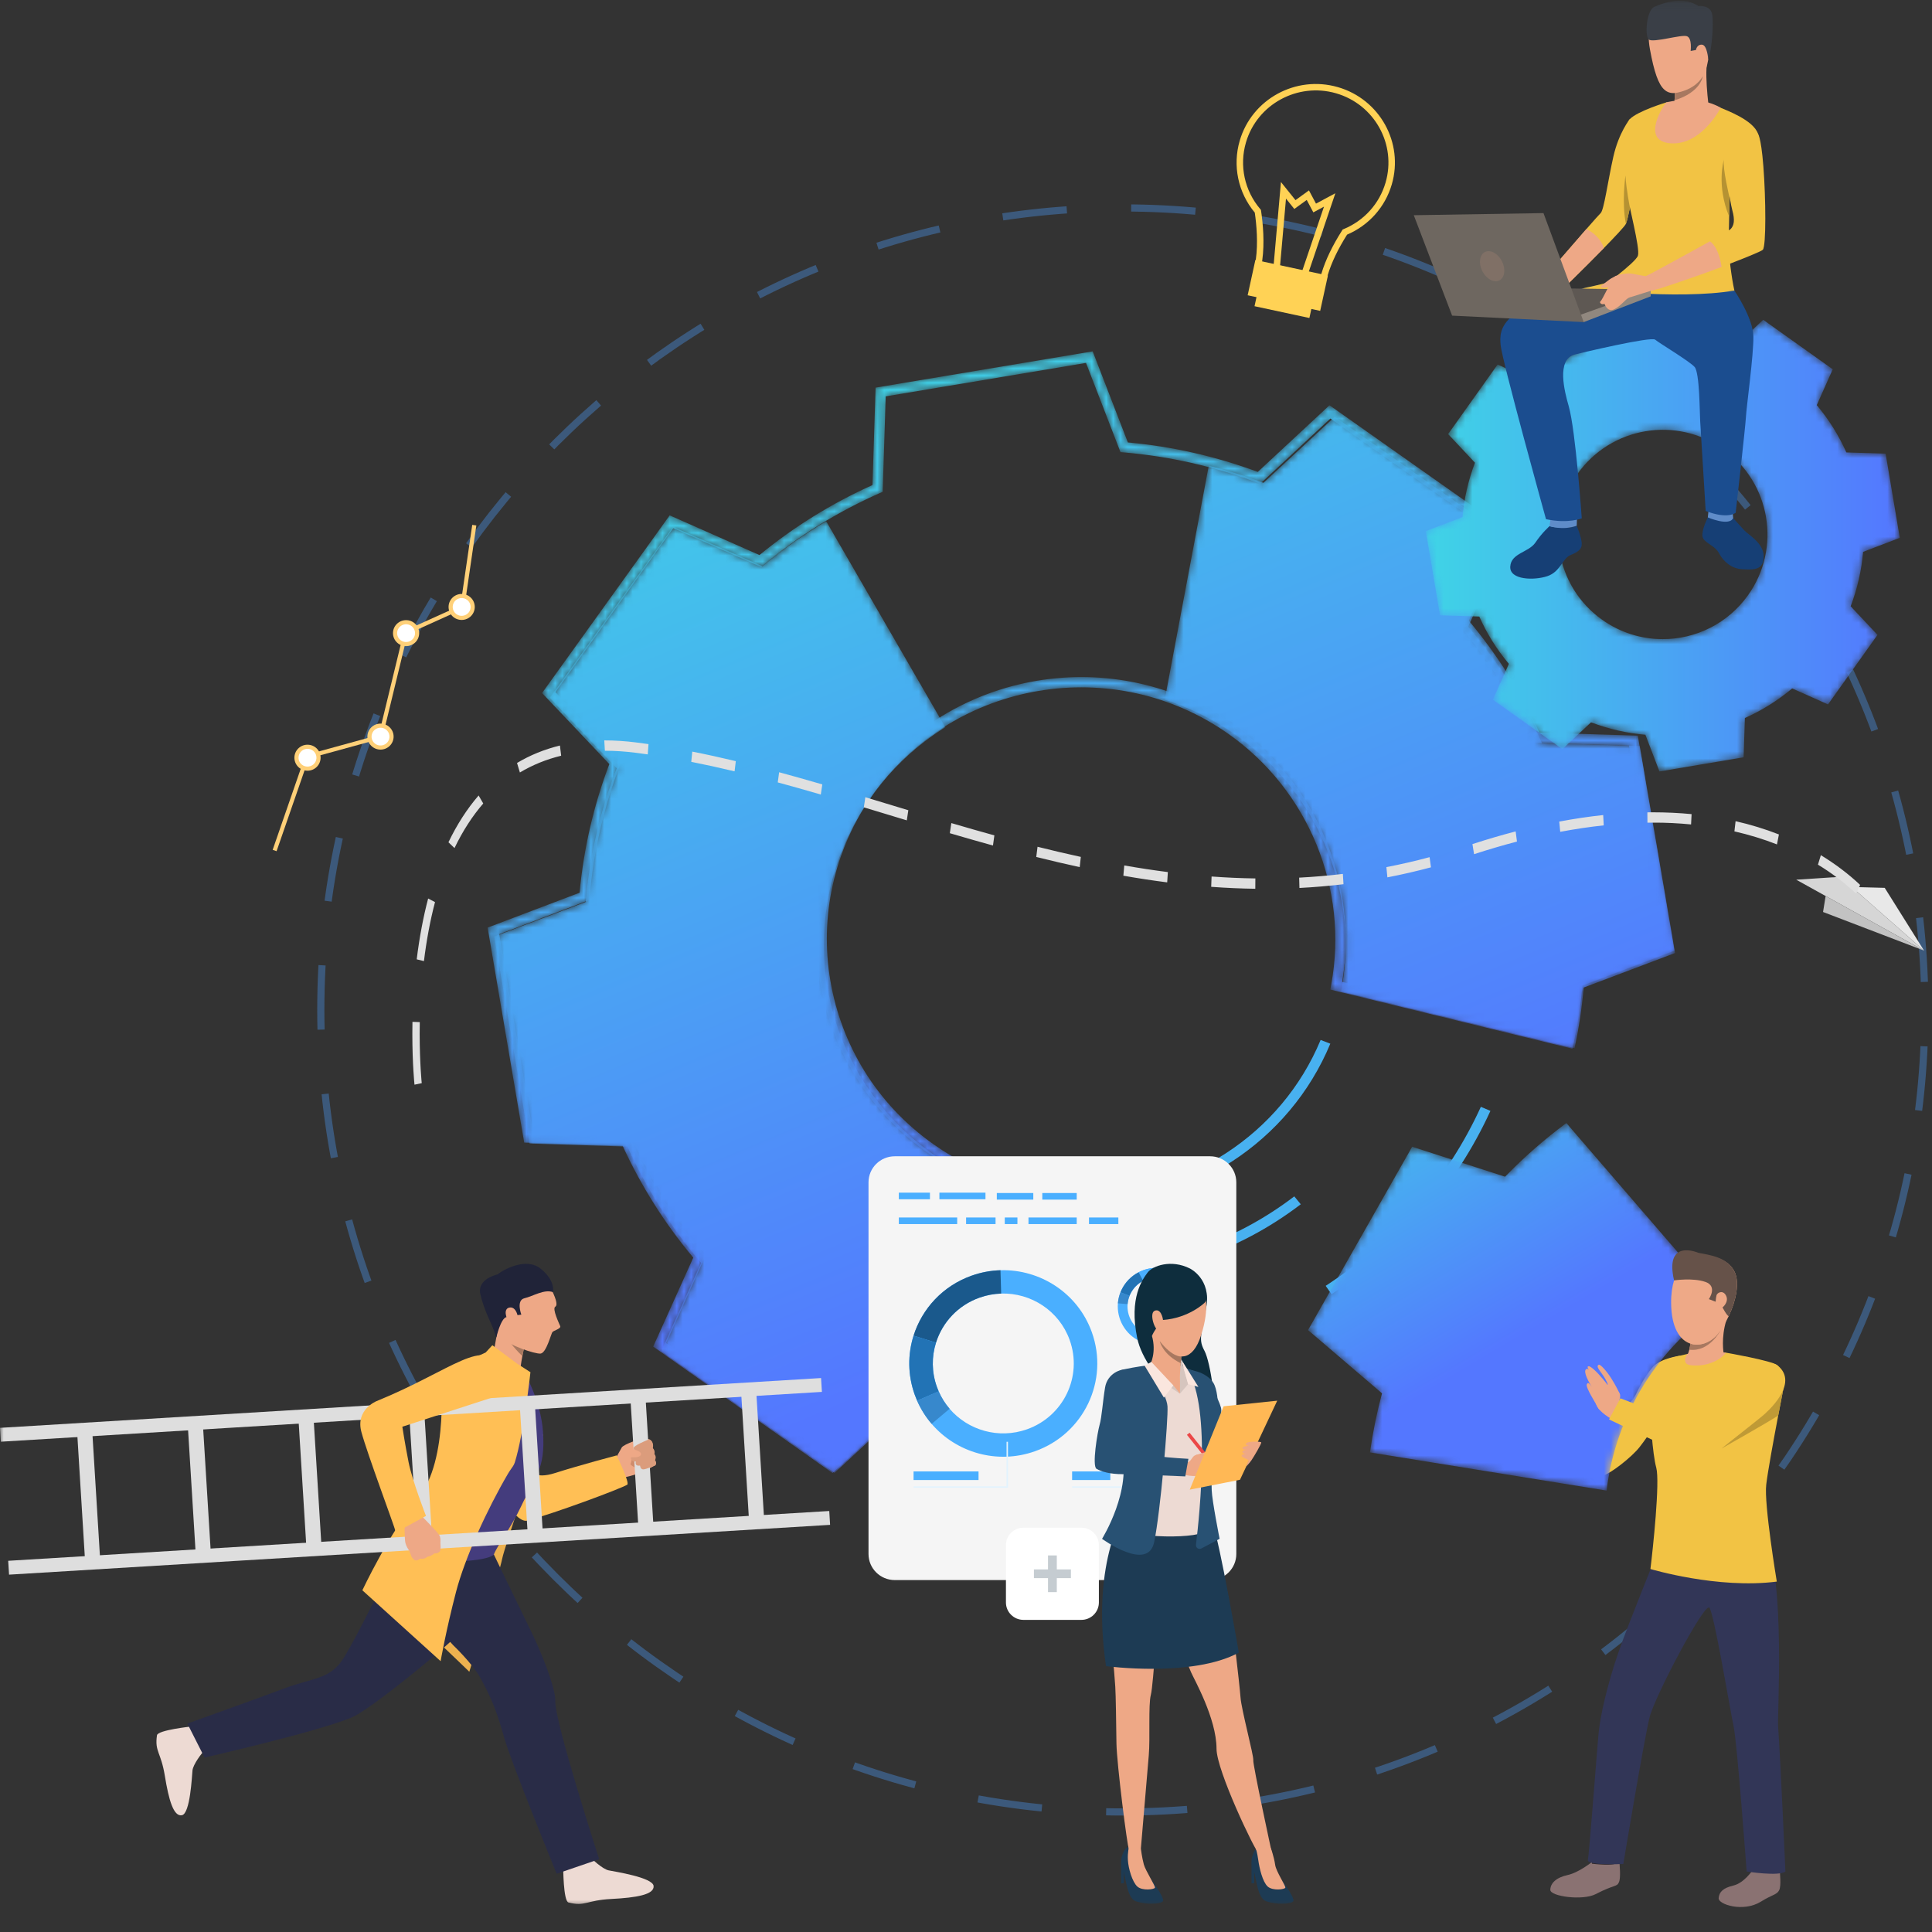 <?xml version="1.0" encoding="UTF-8"?>
<svg width="270px" height="270px" viewBox="0 0 270 270" version="1.1" xmlns="http://www.w3.org/2000/svg" xmlns:xlink="http://www.w3.org/1999/xlink">
    <rect x="0" y="0" width="270" height="270" fill="#333333" stroke="none"/>
    <!-- Generator: Sketch 52.6 (67491) - http://www.bohemiancoding.com/sketch -->
    <title>Artboard</title>
    <desc>Created with Sketch.</desc>
    <defs>
        <path d="M54.286,5.185 L53.85,18.801 C48.148,21.364 42.839,24.653 38.058,28.586 L25.508,23.037 L7.672,47.869 L17.075,57.794 C14.888,63.563 13.49,69.609 12.916,75.776 L0.066,80.649 L5.178,110.699 L18.928,111.131 C21.513,116.774 24.834,122.031 28.807,126.769 L23.205,139.2 L48.275,156.872 L58.295,147.558 C61.036,148.575 63.858,149.425 66.69,150.088 L67.429,150.261 L73.919,116.308 L73.279,116.129 C69.392,115.038 65.729,113.292 62.393,110.94 C46.43,99.685 42.684,77.665 54.043,61.853 C65.403,46.04 87.634,42.329 103.6,53.583 C114.802,61.478 120.436,75.239 117.954,88.642 L117.83,89.308 L151.678,97.568 L151.834,96.841 C152.407,94.175 152.824,91.453 153.077,88.743 L165.922,83.874 L160.811,53.823 L147.064,53.392 C144.481,47.753 141.16,42.495 137.185,37.75 L142.788,25.319 L117.718,7.651 L107.698,16.965 C101.873,14.799 95.769,13.414 89.54,12.845 L84.625,0.118 L54.286,5.185 Z M38.644,29.977 C43.527,25.907 48.982,22.526 54.858,19.93 L55.274,19.747 L55.701,6.408 L83.692,1.733 L88.508,14.201 L88.962,14.24 C95.365,14.783 101.637,16.206 107.604,18.469 L108.029,18.631 L117.845,9.507 L140.976,25.808 L135.488,37.985 L135.781,38.33 C139.895,43.176 143.308,48.58 145.924,54.39 L146.11,54.802 L159.575,55.225 L164.292,82.951 L151.708,87.72 L151.669,88.17 C151.449,90.723 151.078,93.291 150.564,95.814 L119.501,88.233 C121.779,74.495 115.916,60.496 104.443,52.409 C87.824,40.697 64.684,44.558 52.859,61.019 C41.035,77.477 44.934,100.398 61.55,112.113 C64.84,114.432 68.434,116.184 72.245,117.328 L66.285,148.509 C63.617,147.853 60.964,147.028 58.388,146.053 L57.963,145.893 L48.148,155.016 L25.017,138.711 L30.505,126.534 L30.212,126.189 C26.099,121.349 22.686,115.948 20.068,110.133 L19.883,109.721 L6.413,109.298 L1.697,81.572 L14.285,76.798 L14.323,76.349 C14.871,70.008 16.308,63.797 18.593,57.887 L18.756,57.466 L9.545,47.744 L26.003,24.832 L38.296,30.268 L38.644,29.977 Z" id="path-1"></path>
        <linearGradient x1="30.346%" y1="1.793%" x2="57.511%" y2="71.743%" id="linearGradient-3">
            <stop stop-color="#3FD4E6" offset="0%"></stop>
            <stop stop-color="#5477FF" offset="100%"></stop>
        </linearGradient>
        <path d="M107.664,9.353 C105.149,8.401 102.596,7.603 100.019,6.956 L93.862,39.674 C97.324,40.775 100.679,42.414 103.799,44.607 C115.715,52.975 120.996,67.118 118.521,80.436 L151.133,88.367 C151.738,85.56 152.164,82.729 152.411,79.896 L165.185,75.069 L162.72,60.603 L160.249,46.136 L146.575,45.709 C143.958,39.914 140.512,34.43 136.276,29.453 L141.848,17.133 L117.628,0.12 L107.664,9.353 Z M37.633,21.002 L25.153,15.501 L16.537,27.454 L7.922,39.407 L17.274,49.247 C14.918,55.322 13.484,61.614 12.937,67.933 L0.156,72.762 L2.627,87.229 L5.095,101.696 L18.769,102.122 C21.389,107.917 24.828,113.398 29.072,118.375 L23.499,130.695 L35.607,139.207 L47.719,147.712 L57.683,138.479 C60.564,139.564 63.492,140.455 66.454,141.143 L72.709,108.528 C68.811,107.44 65.034,105.677 61.544,103.227 C45.149,91.705 41.315,69.244 52.983,53.059 C55.813,49.13 59.299,45.933 63.188,43.509 L46.546,14.717 C43.435,16.562 40.453,18.659 37.633,21.002 Z" id="path-4"></path>
        <linearGradient x1="21.424%" y1="-10.77%" x2="63.218%" y2="78.105%" id="linearGradient-6">
            <stop stop-color="#3FD4E6" offset="0%"></stop>
            <stop stop-color="#5477FF" offset="100%"></stop>
        </linearGradient>
        <path d="M27.708,1.053 L21.826,2.044 L21.652,7.533 C19.296,8.584 17.067,9.965 15.044,11.668 L10.034,9.431 L6.575,14.291 L3.117,19.151 L6.871,23.152 C5.926,25.621 5.351,28.179 5.13,30.75 L0.002,32.713 L0.993,38.595 L1.984,44.477 L7.472,44.651 C8.523,47.008 9.904,49.236 11.607,51.259 L9.37,56.269 L14.23,59.728 L19.091,63.187 L23.091,59.432 C25.561,60.378 28.119,60.953 30.689,61.174 L32.652,66.302 L38.534,65.311 L44.417,64.32 L44.591,58.832 C46.947,57.781 49.175,56.399 51.199,54.697 L56.209,56.933 L59.667,52.073 L63.126,47.213 L59.371,43.212 C60.317,40.743 60.892,38.185 61.113,35.614 L66.241,33.651 L65.25,27.769 L64.259,21.887 L58.771,21.713 C57.72,19.357 56.338,17.128 54.636,15.105 L56.872,10.095 L52.012,6.636 L47.152,3.178 L43.152,6.932 C40.682,5.987 38.124,5.411 35.553,5.191 L33.591,0.062 L27.708,1.053 Z M24.641,45.099 C18.06,40.415 16.521,31.283 21.204,24.702 C25.888,18.12 35.02,16.582 41.602,21.265 C48.183,25.949 49.721,35.081 45.038,41.662 C42.185,45.671 37.681,47.809 33.109,47.809 C30.175,47.809 27.214,46.929 24.641,45.099 Z" id="path-7"></path>
        <linearGradient x1="9.02178815e-06%" y1="50%" x2="100%" y2="50%" id="linearGradient-9">
            <stop stop-color="#3FD4E6" offset="0%"></stop>
            <stop stop-color="#5477FF" offset="100%"></stop>
        </linearGradient>
        <polygon id="path-10" points="0 266.509 268.89 266.509 268.89 0.112 0 0.112"></polygon>
        <path d="M27.684,7.529 L14.697,3.342 L0.146,28.965 L10.486,37.803 C9.761,40.507 9.194,43.267 8.799,46.06 L41.875,51.396 C43.118,40.838 49.052,31.24 58.105,25.38 L36.249,0.031 C33.171,2.305 30.311,4.818 27.684,7.529" id="path-12"></path>
        <linearGradient x1="-1.678%" y1="-18.897%" x2="50.33%" y2="58.819%" id="linearGradient-14">
            <stop stop-color="#3FD4E6" offset="0%"></stop>
            <stop stop-color="#5477FF" offset="100%"></stop>
        </linearGradient>
    </defs>
    <g id="Artboard" stroke="none" stroke-width="1" fill="none" fill-rule="evenodd">
        <g id="Group-7">
            <path d="M156.917,253.225 C218.819,253.225 269,203.044 269,141.142 C269,79.24 218.819,29.059 156.917,29.059 C95.015,29.059 44.833,79.24 44.833,141.142 C44.833,203.044 95.015,253.225 156.917,253.225 Z" id="Oval-Copy-7" stroke="#4A90E2" opacity="0.41" stroke-dasharray="9" fill-rule="nonzero"></path>
            <g id="Group-210">
                <g id="Group-3" transform="translate(68.08, 48.985)">
                    <mask id="mask-2" fill="white">
                        <use xlink:href="#path-1"></use>
                    </mask>
                    <g id="Clip-2"></g>
                    <path d="M54.286,5.185 L53.85,18.801 C48.148,21.364 42.839,24.653 38.058,28.586 L25.508,23.037 L7.672,47.869 L17.075,57.794 C14.888,63.563 13.49,69.609 12.916,75.776 L0.066,80.649 L5.178,110.699 L18.928,111.131 C21.513,116.774 24.834,122.031 28.807,126.769 L23.205,139.2 L48.275,156.872 L58.295,147.558 C61.036,148.575 63.858,149.425 66.69,150.088 L67.429,150.261 L73.919,116.308 L73.279,116.129 C69.392,115.038 65.729,113.292 62.393,110.94 C46.43,99.685 42.684,77.665 54.043,61.853 C65.403,46.04 87.634,42.329 103.6,53.583 C114.802,61.478 120.436,75.239 117.954,88.642 L117.83,89.308 L151.678,97.568 L151.834,96.841 C152.407,94.175 152.824,91.453 153.077,88.743 L165.922,83.874 L160.811,53.823 L147.064,53.392 C144.481,47.753 141.16,42.495 137.185,37.75 L142.788,25.319 L117.718,7.651 L107.698,16.965 C101.873,14.799 95.769,13.414 89.54,12.845 L84.625,0.118 L54.286,5.185 Z M38.644,29.977 C43.527,25.907 48.982,22.526 54.858,19.93 L55.274,19.747 L55.701,6.408 L83.692,1.733 L88.508,14.201 L88.962,14.24 C95.365,14.783 101.637,16.206 107.604,18.469 L108.029,18.631 L117.845,9.507 L140.976,25.808 L135.488,37.985 L135.781,38.33 C139.895,43.176 143.308,48.58 145.924,54.39 L146.11,54.802 L159.575,55.225 L164.292,82.951 L151.708,87.72 L151.669,88.17 C151.449,90.723 151.078,93.291 150.564,95.814 L119.501,88.233 C121.779,74.495 115.916,60.496 104.443,52.409 C87.824,40.697 64.684,44.558 52.859,61.019 C41.035,77.477 44.934,100.398 61.55,112.113 C64.84,114.432 68.434,116.184 72.245,117.328 L66.285,148.509 C63.617,147.853 60.964,147.028 58.388,146.053 L57.963,145.893 L48.148,155.016 L25.017,138.711 L30.505,126.534 L30.212,126.189 C26.099,121.349 22.686,115.948 20.068,110.133 L19.883,109.721 L6.413,109.298 L1.697,81.572 L14.285,76.798 L14.323,76.349 C14.871,70.008 16.308,63.797 18.593,57.887 L18.756,57.466 L9.545,47.744 L26.003,24.832 L38.296,30.268 L38.644,29.977 Z" id="Fill-1" fill="url(#linearGradient-3)" mask="url(#mask-2)"></path>
                </g>
                <g id="Group-10" transform="translate(151.105, 145.293)" fill="#48B1F0">
                    <path d="M0.152,23.155 L0.152,21.749 C14.894,21.749 27.967,13.228 33.456,0.041 L34.81,0.564 C29.098,14.288 15.494,23.155 0.152,23.155" id="Fill-4"></path>
                    <path d="M0.152,33.231 L0.152,31.824 C11.025,31.824 21.268,28.393 29.773,21.902 L30.679,23.005 C21.913,29.695 11.357,33.231 0.152,33.231" id="Fill-6"></path>
                    <path d="M34.976,35.571 L34.159,34.405 C43.715,28.182 51.215,19.531 55.848,9.388 L57.184,9.955 C52.44,20.341 44.761,29.199 34.976,35.571" id="Fill-8"></path>
                </g>
                <g id="Group-13" transform="translate(68.91, 58.117)">
                    <mask id="mask-5" fill="white">
                        <use xlink:href="#path-4"></use>
                    </mask>
                    <g id="Clip-12"></g>
                    <path d="M107.664,9.353 C105.149,8.401 102.596,7.603 100.019,6.956 L93.862,39.674 C97.324,40.775 100.679,42.414 103.799,44.607 C115.715,52.975 120.996,67.118 118.521,80.436 L151.133,88.367 C151.738,85.56 152.164,82.729 152.411,79.896 L165.185,75.069 L162.72,60.603 L160.249,46.136 L146.575,45.709 C143.958,39.914 140.512,34.43 136.276,29.453 L141.848,17.133 L117.628,0.12 L107.664,9.353 Z M37.633,21.002 L25.153,15.501 L16.537,27.454 L7.922,39.407 L17.274,49.247 C14.918,55.322 13.484,61.614 12.937,67.933 L0.156,72.762 L2.627,87.229 L5.095,101.696 L18.769,102.122 C21.389,107.917 24.828,113.398 29.072,118.375 L23.499,130.695 L35.607,139.207 L47.719,147.712 L57.683,138.479 C60.564,139.564 63.492,140.455 66.454,141.143 L72.709,108.528 C68.811,107.44 65.034,105.677 61.544,103.227 C45.149,91.705 41.315,69.244 52.983,53.059 C55.813,49.13 59.299,45.933 63.188,43.509 L46.546,14.717 C43.435,16.562 40.453,18.659 37.633,21.002 Z" id="Fill-11" fill="url(#linearGradient-6)" mask="url(#mask-5)"></path>
                </g>
                <g id="Group-16" transform="translate(199.259, 41.512)">
                    <mask id="mask-8" fill="white">
                        <use xlink:href="#path-7"></use>
                    </mask>
                    <g id="Clip-15"></g>
                    <path d="M27.708,1.053 L21.826,2.044 L21.652,7.533 C19.296,8.584 17.067,9.965 15.044,11.668 L10.034,9.431 L6.575,14.291 L3.117,19.151 L6.871,23.152 C5.926,25.621 5.351,28.179 5.13,30.75 L0.002,32.713 L0.993,38.595 L1.984,44.477 L7.472,44.651 C8.523,47.008 9.904,49.236 11.607,51.259 L9.37,56.269 L14.23,59.728 L19.091,63.187 L23.091,59.432 C25.561,60.378 28.119,60.953 30.689,61.174 L32.652,66.302 L38.534,65.311 L44.417,64.32 L44.591,58.832 C46.947,57.781 49.175,56.399 51.199,54.697 L56.209,56.933 L59.667,52.073 L63.126,47.213 L59.371,43.212 C60.317,40.743 60.892,38.185 61.113,35.614 L66.241,33.651 L65.25,27.769 L64.259,21.887 L58.771,21.713 C57.72,19.357 56.338,17.128 54.636,15.105 L56.872,10.095 L52.012,6.636 L47.152,3.178 L43.152,6.932 C40.682,5.987 38.124,5.411 35.553,5.191 L33.591,0.062 L27.708,1.053 Z M24.641,45.099 C18.06,40.415 16.521,31.283 21.204,24.702 C25.888,18.12 35.02,16.582 41.602,21.265 C48.183,25.949 49.721,35.081 45.038,41.662 C42.185,45.671 37.681,47.809 33.109,47.809 C30.175,47.809 27.214,46.929 24.641,45.099 Z" id="Fill-14" fill="url(#linearGradient-9)" mask="url(#mask-8)"></path>
                </g>
                <g id="Group-181">
                    <path d="M186.709,13.036 C181.33,11.488 175.684,14.57 174.124,19.907 C173.173,23.158 173.924,26.644 176.134,29.233 L176.217,29.331 L176.236,29.458 C176.501,31.259 176.745,33.925 176.401,36.401 L176.395,36.435 C176.198,37.334 176.434,38.275 177.058,39.084 C177.7,39.914 178.67,40.505 179.79,40.745 C182.074,41.236 184.267,40.101 184.679,38.216 L184.683,38.199 L184.688,38.183 C185.241,36.34 186.209,34.325 187.565,32.194 L187.642,32.074 L187.774,32.019 C190.637,30.838 192.773,28.47 193.634,25.522 C195.195,20.186 192.089,14.584 186.709,13.036 M179.191,41.52 C178.034,41.187 177.032,40.526 176.34,39.63 C175.555,38.614 175.259,37.418 175.506,36.262 C175.825,33.951 175.607,31.449 175.359,29.713 C173.018,26.905 172.231,23.156 173.255,19.656 C174.954,13.844 181.103,10.488 186.962,12.174 C192.82,13.86 196.204,19.96 194.504,25.772 C193.579,28.937 191.305,31.487 188.255,32.792 C186.987,34.803 186.08,36.697 185.56,38.423 C185.033,40.782 182.363,42.217 179.598,41.622 C179.461,41.593 179.325,41.559 179.191,41.52" id="Fill-17" fill="#FFD255"></path>
                    <polygon id="Fill-19" fill="#FFD255" points="177.958 37.44 179.014 25.439 181.048 27.97 182.928 26.607 183.914 28.457 186.621 27.003 182.745 38.437 181.887 38.151 185.03 28.879 183.541 29.679 182.617 27.945 180.881 29.202 179.719 27.756 178.86 37.518"></polygon>
                    <polygon id="Fill-21" fill="#FFD255" points="182.989 44.441 175.321 42.793 175.99 39.727 183.659 41.375"></polygon>
                    <polygon id="Fill-23" fill="#FFD255" points="184.498 43.444 174.363 41.265 175.441 36.33 185.576 38.508"></polygon>
                    <polygon id="Fill-25" fill="#FFD078" points="38.652 118.955 38.105 118.769 42.69 105.525 52.936 102.711 56.461 88.192 64.351 84.629 65.996 73.352 66.569 73.434 64.878 85.021 56.957 88.599 53.419 103.174 43.138 105.998"></polygon>
                    <path d="M54.36,101.96 C54.907,102.608 54.82,103.573 54.167,104.116 C53.514,104.658 52.541,104.572 51.994,103.924 C51.448,103.276 51.534,102.311 52.187,101.769 C52.841,101.226 53.813,101.312 54.36,101.96" id="Fill-27" fill="#FFFFFF"></path>
                    <path d="M52.373,101.989 C51.843,102.428 51.773,103.214 52.216,103.74 C52.66,104.266 53.452,104.335 53.981,103.896 C54.511,103.456 54.582,102.67 54.138,102.144 C53.695,101.618 52.903,101.549 52.373,101.989 M54.352,104.336 C53.578,104.979 52.421,104.877 51.773,104.108 C51.124,103.34 51.227,102.192 52.002,101.549 C52.776,100.905 53.934,101.008 54.582,101.776 C55.23,102.544 55.127,103.693 54.352,104.336" id="Fill-29" fill="#FFD078"></path>
                    <path d="M57.934,87.5 C58.481,88.149 58.394,89.114 57.741,89.656 C57.088,90.198 56.115,90.113 55.569,89.464 C55.022,88.816 55.109,87.851 55.762,87.309 C56.415,86.767 57.388,86.852 57.934,87.5" id="Fill-31" fill="#FFFFFF"></path>
                    <path d="M55.947,87.529 C55.417,87.969 55.347,88.755 55.79,89.28 C56.234,89.806 57.026,89.876 57.556,89.436 C58.086,88.996 58.156,88.21 57.712,87.685 C57.269,87.159 56.477,87.089 55.947,87.529 M57.927,89.876 C57.152,90.519 55.995,90.417 55.347,89.649 C54.699,88.88 54.801,87.732 55.576,87.089 C56.35,86.446 57.508,86.548 58.156,87.316 C58.804,88.085 58.701,89.233 57.927,89.876" id="Fill-33" fill="#FFD078"></path>
                    <path d="M65.701,83.84 C66.248,84.488 66.162,85.453 65.508,85.995 C64.855,86.537 63.882,86.452 63.336,85.803 C62.789,85.155 62.876,84.19 63.529,83.648 C64.182,83.106 65.155,83.192 65.701,83.84" id="Fill-35" fill="#FFFFFF"></path>
                    <path d="M63.714,83.868 C63.184,84.308 63.114,85.094 63.558,85.619 C64.001,86.145 64.793,86.215 65.323,85.775 C65.853,85.335 65.923,84.549 65.48,84.024 C65.036,83.498 64.244,83.428 63.714,83.868 M65.694,86.215 C64.919,86.858 63.762,86.756 63.114,85.988 C62.466,85.219 62.569,84.071 63.343,83.428 C64.118,82.785 65.275,82.887 65.923,83.655 C66.571,84.424 66.468,85.572 65.694,86.215" id="Fill-37" fill="#FFD078"></path>
                    <path d="M44.156,104.909 C44.703,105.557 44.616,106.522 43.963,107.064 C43.31,107.606 42.337,107.521 41.791,106.873 C41.244,106.225 41.33,105.26 41.984,104.717 C42.637,104.175 43.61,104.261 44.156,104.909" id="Fill-39" fill="#FFFFFF"></path>
                    <path d="M42.169,104.937 C41.639,105.377 41.569,106.163 42.012,106.689 C42.456,107.214 43.248,107.284 43.778,106.844 C44.308,106.404 44.378,105.619 43.934,105.093 C43.491,104.567 42.699,104.497 42.169,104.937 M44.149,107.284 C43.374,107.927 42.217,107.825 41.569,107.057 C40.921,106.288 41.023,105.14 41.798,104.497 C42.572,103.854 43.73,103.956 44.378,104.725 C45.026,105.493 44.923,106.641 44.149,107.284" id="Fill-41" fill="#FFD078"></path>
                    <polygon id="Fill-43" fill="#D6D6D6" points="268.89 132.851 251.024 122.939 257.165 122.537"></polygon>
                    <polygon id="Fill-45" fill="#E8E8E8" points="268.89 132.851 263.392 124.078 258.779 123.956"></polygon>
                    <polygon id="Fill-47" fill="#C2C2C2" points="255.133 125.218 254.775 127.452 268.89 132.851"></polygon>
                    <path d="M90.525,105.428 C89.939,105.344 89.352,105.265 88.766,105.192 C87.312,105.009 85.888,104.917 84.533,104.917 L84.448,103.472 L84.49,103.472 C85.918,103.472 87.373,103.566 88.857,103.753 C89.447,103.827 90.038,103.906 90.629,103.991 L90.525,105.428 Z M102.659,107.796 C100.562,107.294 98.525,106.847 96.604,106.468 L96.745,105.038 C98.677,105.418 100.724,105.868 102.83,106.372 L102.659,107.796 Z M72.655,107.956 L72.255,106.627 C74.085,105.532 76.102,104.712 78.25,104.189 L78.424,105.613 C76.354,106.116 74.413,106.905 72.655,107.956 Z M114.71,111.038 C112.514,110.398 110.546,109.843 108.692,109.341 L108.886,107.923 C110.744,108.426 112.717,108.982 114.917,109.623 L114.71,111.038 Z M126.726,114.645 L120.718,112.825 L120.933,111.413 L126.941,113.232 L126.726,114.645 Z M236.331,115.216 C234.608,115.05 232.814,114.954 231.003,114.966 C230.747,114.966 230.49,114.968 230.231,114.971 L230.221,113.527 C230.489,113.523 230.757,113.521 231.018,113.522 C232.849,113.522 234.66,113.607 236.402,113.775 L236.331,115.216 Z M218.043,116.249 L217.908,114.817 C219.987,114.425 222.053,114.118 224.048,113.905 L224.126,115.345 C222.15,115.556 220.104,115.86 218.043,116.249 Z M248.333,118.008 C246.448,117.269 244.448,116.656 242.387,116.186 L242.551,114.76 C244.649,115.239 246.687,115.863 248.607,116.616 L248.333,118.008 Z M138.769,118.163 C136.903,117.648 134.931,117.085 132.74,116.441 L132.949,115.027 C135.136,115.67 137.104,116.232 138.966,116.746 L138.769,118.163 Z M63.518,118.518 L62.67,117.708 C63.868,115.216 65.287,113.017 66.887,111.17 L67.535,112.288 C66.012,114.046 64.66,116.143 63.518,118.518 Z M206.005,119.372 L205.775,117.964 C207.811,117.302 209.843,116.705 211.814,116.191 L212,117.611 C210.044,118.122 208.027,118.714 206.005,119.372 Z M150.892,121.182 C148.953,120.762 146.909,120.283 144.818,119.76 L144.997,118.337 C147.08,118.859 149.116,119.336 151.047,119.754 L150.892,121.182 Z M193.889,122.612 L193.75,121.181 C195.767,120.792 197.798,120.325 199.788,119.791 L199.979,121.21 C197.972,121.748 195.923,122.22 193.889,122.612 Z M163.117,123.314 C161.129,123.06 159.068,122.746 156.992,122.382 L157.118,120.948 C159.184,121.311 161.233,121.622 163.21,121.875 L163.117,123.314 Z M181.598,124.095 L181.561,122.651 C183.607,122.547 185.663,122.371 187.669,122.13 L187.756,123.57 C185.733,123.812 183.661,123.989 181.598,124.095 Z M175.43,124.207 C173.415,124.179 171.342,124.088 169.266,123.935 L169.32,122.493 C171.381,122.645 173.44,122.735 175.44,122.763 L175.43,124.207 Z M259.388,124.87 C257.814,123.388 256.022,122.031 254.062,120.837 L254.468,119.511 C256.485,120.739 258.332,122.138 259.957,123.668 L259.388,124.87 Z M59.247,134.315 L58.237,134.069 C58.607,131.053 59.144,128.193 59.834,125.568 L60.794,126.07 C60.126,128.612 59.605,131.386 59.247,134.315 Z M57.926,151.585 C57.913,151.469 57.626,148.694 57.626,144.464 C57.626,143.932 57.63,143.379 57.641,142.805 L58.665,142.842 C58.655,143.403 58.65,143.944 58.65,144.464 C58.65,148.578 58.936,151.345 58.939,151.373 L57.926,151.585 Z" id="Fill-49" fill="#E0E0E0"></path>
                    <path d="M169.103,220.818 L125.048,220.818 C123.019,220.818 121.375,219.187 121.375,217.174 L121.375,165.236 C121.375,163.223 123.019,161.592 125.048,161.592 L169.103,161.592 C171.132,161.592 172.776,163.223 172.776,165.236 L172.776,217.174 C172.776,219.187 171.132,220.818 169.103,220.818" id="Fill-51" fill="#F5F5F5"></path>
                    <path d="M143.527,199.746 C139.56,201.154 135.284,199.883 132.707,196.878 C132.093,196.161 131.575,195.346 131.181,194.445 C131.094,194.246 131.013,194.043 130.938,193.836 C130.188,191.756 130.192,189.591 130.81,187.634 C131.701,184.81 133.87,182.419 136.895,181.346 C137.893,180.992 138.911,180.808 139.916,180.777 C144.069,180.653 148.01,183.165 149.484,187.255 C151.316,192.337 148.649,197.929 143.527,199.746 M152.579,186.158 C150.613,180.702 145.357,177.352 139.818,177.517 C138.477,177.557 137.12,177.803 135.788,178.275 C131.753,179.707 128.86,182.895 127.671,186.662 C126.848,189.272 126.843,192.16 127.843,194.934 C127.942,195.21 128.05,195.482 128.166,195.747 C128.692,196.948 129.382,198.035 130.202,198.991 C133.64,203 139.343,204.694 144.634,202.817 C151.465,200.393 155.022,192.935 152.579,186.158" id="Fill-53" fill="#4AAFFF"></path>
                    <path d="M130.81,187.634 L127.671,186.662 C128.86,182.895 131.753,179.707 135.788,178.275 C137.12,177.803 138.477,177.557 139.818,177.517 L139.916,180.777 C138.911,180.808 137.893,180.992 136.895,181.346 C133.87,182.419 131.701,184.81 130.81,187.634" id="Fill-55" fill="#1A598C"></path>
                    <path d="M131.181,194.445 L128.166,195.747 C128.05,195.482 127.942,195.21 127.843,194.935 C126.843,192.16 126.848,189.272 127.671,186.662 L130.81,187.634 C130.192,189.591 130.188,191.756 130.938,193.836 C131.013,194.043 131.094,194.246 131.181,194.445" id="Fill-57" fill="#2273B5"></path>
                    <path d="M130.202,198.991 C129.382,198.035 128.692,196.948 128.166,195.747 L131.181,194.445 C131.575,195.346 132.093,196.161 132.707,196.878 L130.202,198.991 Z" id="Fill-59" fill="#3788CC"></path>
                    <path d="M165.327,200.719 C164.581,202.282 162.956,203.152 161.316,203.02 C160.925,202.989 160.534,202.901 160.153,202.752 C160.069,202.719 159.985,202.683 159.902,202.644 C159.07,202.253 158.432,201.619 158.036,200.867 C157.464,199.782 157.394,198.454 157.962,197.262 C158.15,196.869 158.393,196.519 158.678,196.219 C159.856,194.978 161.749,194.569 163.387,195.337 C165.421,196.292 166.289,198.702 165.327,200.719 M163.968,194.118 C161.785,193.093 159.26,193.638 157.688,195.294 C157.308,195.695 156.983,196.16 156.733,196.685 C155.975,198.275 156.069,200.047 156.832,201.493 C157.36,202.496 158.21,203.342 159.321,203.863 C159.431,203.915 159.543,203.963 159.655,204.007 C160.163,204.206 160.685,204.324 161.207,204.365 C163.394,204.54 165.562,203.381 166.556,201.296 C167.84,198.605 166.681,195.392 163.968,194.118" id="Fill-61" fill="#4AAFFF"></path>
                    <path d="M158.036,200.867 L156.831,201.493 C156.069,200.047 155.975,198.275 156.733,196.685 C156.983,196.16 157.308,195.695 157.688,195.294 L158.678,196.219 C158.393,196.519 158.15,196.869 157.962,197.262 C157.394,198.454 157.464,199.782 158.036,200.867" id="Fill-63" fill="#1A598C"></path>
                    <path d="M160.153,202.752 L159.655,204.007 C159.543,203.963 159.431,203.915 159.321,203.863 C158.21,203.342 157.36,202.496 156.832,201.493 L158.036,200.867 C158.432,201.619 159.07,202.253 159.902,202.644 C159.985,202.683 160.069,202.719 160.153,202.752" id="Fill-65" fill="#2273B5"></path>
                    <path d="M159.902,186.229 C158.327,185.489 157.451,183.877 157.583,182.25 C157.614,181.862 157.703,181.473 157.854,181.095 C157.887,181.012 157.923,180.929 157.962,180.847 C158.356,180.021 158.996,179.389 159.753,178.995 C160.847,178.428 162.186,178.358 163.387,178.922 C163.783,179.108 164.135,179.35 164.438,179.632 C165.69,180.801 166.102,182.679 165.327,184.304 C164.365,186.322 161.936,187.183 159.902,186.229 M166.556,184.881 C167.589,182.714 167.04,180.209 165.371,178.65 C164.967,178.273 164.497,177.951 163.969,177.702 C162.366,176.951 160.58,177.044 159.122,177.8 C158.111,178.325 157.258,179.168 156.733,180.27 C156.681,180.379 156.632,180.49 156.588,180.601 C156.388,181.105 156.269,181.624 156.227,182.141 C156.051,184.311 157.219,186.462 159.321,187.448 C162.033,188.721 165.273,187.572 166.556,184.881" id="Fill-67" fill="#4AAFFF"></path>
                    <path d="M159.753,178.996 L159.122,177.801 C160.58,177.044 162.366,176.951 163.969,177.703 C164.498,177.951 164.967,178.273 165.371,178.65 L164.439,179.632 C164.136,179.35 163.783,179.108 163.387,178.922 C162.186,178.358 160.847,178.428 159.753,178.996" id="Fill-69" fill="#4AAFFF"></path>
                    <path d="M157.854,181.095 L156.588,180.601 C156.632,180.49 156.681,180.379 156.733,180.27 C157.258,179.168 158.111,178.325 159.122,177.801 L159.753,178.995 C158.996,179.389 158.356,180.021 157.962,180.847 C157.923,180.929 157.887,181.012 157.854,181.095" id="Fill-71" fill="#2273B5"></path>
                    <path d="M156.227,182.141 C156.269,181.624 156.388,181.105 156.588,180.601 L157.854,181.095 C157.703,181.473 157.615,181.862 157.583,182.25 L156.227,182.141 Z" id="Fill-73" fill="#3788CC"></path>
                    <polygon id="Fill-75" fill="#E2F3FE" points="159.975 207.918 149.829 207.918 149.829 207.718 159.773 207.718 159.773 203.915 159.975 203.915"></polygon>
                    <polygon id="Fill-77" fill="#E2F3FE" points="140.868 207.918 127.671 207.918 127.671 207.718 140.666 207.718 140.666 201.493 140.868 201.493"></polygon>
                    <mask id="mask-11" fill="white">
                        <use xlink:href="#path-10"></use>
                    </mask>
                    <g id="Clip-80"></g>
                    <polygon id="Fill-79" fill="#4AAFFF" mask="url(#mask-11)" points="127.671 206.836 136.752 206.836 136.752 205.636 127.671 205.636"></polygon>
                    <polygon id="Fill-81" fill="#4AAFFF" mask="url(#mask-11)" points="149.829 206.836 155.17 206.836 155.17 205.636 149.829 205.636"></polygon>
                    <polygon id="Fill-82" fill="#4AAFFF" mask="url(#mask-11)" points="125.614 167.597 129.96 167.597 129.96 166.676 125.614 166.676"></polygon>
                    <polygon id="Fill-83" fill="#4AAFFF" mask="url(#mask-11)" points="143.731 171.066 150.474 171.066 150.474 170.145 143.731 170.145"></polygon>
                    <polygon id="Fill-84" fill="#4AAFFF" mask="url(#mask-11)" points="135.013 171.066 139.129 171.066 139.129 170.145 135.013 170.145"></polygon>
                    <polygon id="Fill-85" fill="#4AAFFF" mask="url(#mask-11)" points="125.614 171.066 133.769 171.066 133.769 170.145 125.614 170.145"></polygon>
                    <polygon id="Fill-86" fill="#4AAFFF" mask="url(#mask-11)" points="131.283 167.597 137.722 167.597 137.722 166.676 131.283 166.676"></polygon>
                    <polygon id="Fill-87" fill="#4AAFFF" mask="url(#mask-11)" points="140.418 171.066 142.186 171.066 142.186 170.145 140.418 170.145"></polygon>
                    <polygon id="Fill-88" fill="#4AAFFF" mask="url(#mask-11)" points="145.663 167.649 150.474 167.649 150.474 166.727 145.663 166.727"></polygon>
                    <polygon id="Fill-89" fill="#4AAFFF" mask="url(#mask-11)" points="152.189 171.066 156.291 171.066 156.291 170.145 152.189 170.145"></polygon>
                    <polygon id="Fill-90" fill="#4AAFFF" mask="url(#mask-11)" points="139.306 167.649 144.405 167.649 144.405 166.727 139.306 166.727"></polygon>
                    <path d="M151.119,226.381 L143.033,226.381 C141.679,226.381 140.581,225.292 140.581,223.949 L140.581,215.927 C140.581,214.584 141.679,213.495 143.033,213.495 L151.119,213.495 C152.472,213.495 153.57,214.584 153.57,215.927 L153.57,223.949 C153.57,225.292 152.472,226.381 151.119,226.381" id="Fill-91" fill="#FFFFFF" mask="url(#mask-11)"></path>
                    <polygon id="Fill-92" fill="#C5CCD1" mask="url(#mask-11)" points="146.461 222.501 147.69 222.501 147.69 217.374 146.461 217.374"></polygon>
                    <polygon id="Fill-93" fill="#C5CCD1" mask="url(#mask-11)" points="144.492 220.547 149.659 220.547 149.659 219.328 144.492 219.328"></polygon>
                    <path d="M172.438,200.094 C172.44,200.093 172.442,200.093 172.445,200.093 C172.416,200.106 172.412,200.107 172.438,200.094" id="Fill-94" fill="#323657" mask="url(#mask-11)"></path>
                    <g id="Group" mask="url(#mask-11)">
                        <g transform="translate(0, 176)">
                            <path d="M75.909,24.496 C75.909,24.496 70.522,40.088 70.178,41.848 C69.802,43.773 65.589,57.632 65.589,57.632 C65.589,57.632 56.747,49.042 53.985,46.863 C51.223,44.683 72.1,24.039 75.909,24.496" id="Fill-95" fill="#EDB14F"></path>
                            <path d="M78.71,84.932 C78.71,84.932 80.497,84.213 81.23,83.905 C81.963,83.597 82.073,82.921 82.381,83.372 C82.69,83.823 84.222,85.207 85.047,85.383 C85.873,85.558 91.238,86.366 91.343,87.572 C91.448,88.778 88.948,89.202 85.418,89.385 C81.891,89.568 81.803,90.472 79.45,89.875 C78.716,89.69 78.71,84.932 78.71,84.932" id="Fill-96" fill="#EDDAD3"></path>
                            <path d="M26.684,65.287 C26.684,65.287 27.567,66.921 27.944,67.592 C28.321,68.264 28.992,68.299 28.584,68.642 C28.177,68.984 26.987,70.598 26.902,71.409 C26.817,72.22 26.589,77.452 25.424,77.679 C24.259,77.906 23.585,75.551 23.038,72.183 C22.492,68.817 21.601,68.827 21.938,66.506 C22.042,65.783 26.684,65.287 26.684,65.287" id="Fill-97" fill="#EDDAD3"></path>
                            <path d="M85.898,28.072 C85.898,28.072 86.756,26.52 86.894,26.287 C87.033,26.054 87.719,25.728 88.54,25.421 C89.361,25.115 90.609,25.066 90.731,25.154 C90.854,25.242 91.019,25.274 91.147,25.638 C91.276,26.001 91.183,26.378 91.183,26.378 C91.183,26.378 91.553,26.753 91.403,27.209 C91.403,27.209 91.735,27.578 91.479,28.068 C91.479,28.068 91.794,28.436 91.577,28.777 C91.577,28.777 90.89,29.105 90.67,29.299 C90.451,29.493 88.974,30.078 87.471,30.422 C87.471,30.422 85.826,30.868 85.898,28.072" id="Fill-98" fill="#EEA886"></path>
                            <path d="M88.356,27.458 C88.356,27.458 88.267,28.343 88.115,28.579 C87.964,28.815 89.825,29.597 89.825,29.597 C89.825,29.597 89.438,27.595 88.356,27.458" id="Fill-99" fill="#CF8C6C"></path>
                            <path d="M57.187,38.804 C55.726,39.897 53.764,44.174 52.395,47.516 C52.365,47.576 49.105,54.122 47.865,55.958 C46.004,58.716 43.685,58.469 39.692,59.975 C36.448,61.198 26.185,64.876 26.185,64.876 L28.588,69.619 C28.588,69.619 44.121,66.086 49.093,64.041 C51.614,63.004 59.941,56.036 59.942,56.035 C60.98,55.191 61.918,54.371 62.717,53.641 L62.718,53.641 C63.353,53.061 63.902,52.538 64.344,52.105 C65.137,51.33 65.589,50.846 65.589,50.846 C65.589,50.846 58.414,37.886 57.187,38.804" id="Fill-100" fill="#292C47"></path>
                            <path d="M69.816,18.303 L74.217,29.339 C74.217,29.339 74.436,30.869 77.649,29.835 C80.929,28.781 86.188,27.391 86.188,27.391 C86.188,27.391 88.047,31.265 87.659,31.49 C86.537,32.139 77.489,35.484 73.717,36.504 C70.725,37.314 64.585,21.385 64.585,21.385 L69.816,18.303 Z" id="Fill-101" fill="#FFBF55"></path>
                            <path d="M77.604,61.736 C77.67,59.893 75.579,54.69 74.003,51.535 C71.532,46.493 69.02,41.246 69.02,41.246 C69.02,41.246 54.675,41.239 54.7,42.762 C54.747,45.652 61.768,52.152 62.88,53.428 L63.35,53.937 C63.35,53.937 66.007,56.469 67.088,58.413 C68.666,61.249 69.451,63.216 70.486,66.921 C71.413,70.239 77.793,85.859 77.793,85.859 L83.736,83.827 C83.736,83.827 77.501,64.599 77.604,61.736" id="Fill-102" fill="#292C47"></path>
                            <path d="M53.985,41.85 C53.985,41.85 63.777,31.49 62.933,24.792 C62.865,24.25 62.831,23.715 62.83,23.188 C62.828,22.499 62.882,21.824 62.984,21.168 C63.598,17.246 65.983,14.002 68.951,12.396 C68.951,12.396 68.923,11.54 73.045,15.469 C73.272,15.686 75.569,19.695 75.882,24.054 C76.264,29.389 74.724,30.459 72.826,34.516 C71.439,37.481 69.443,40.063 69.02,41.246 C69.02,41.246 67.919,42.991 53.985,41.85" id="Fill-103" fill="#443C7D"></path>
                            <path d="M73.303,12.057 C73.303,12.057 73.253,12.274 73.182,12.612 C73.13,12.86 73.066,13.173 73.002,13.513 C72.828,14.433 72.653,15.544 72.701,16.068 C72.791,17.048 69.052,12.563 69.052,12.563 C69.052,12.563 69.739,9.458 69.941,5.909 C70.143,2.36 73.303,12.057 73.303,12.057" id="Fill-104" fill="#EEA886"></path>
                            <path d="M73.188,12.586 C73.135,12.835 73.066,13.173 73.002,13.513 C71.736,12.328 70.776,10.923 70.489,10.483 C71.042,11.219 73.188,12.586 73.188,12.586" id="Fill-105" fill="#A77860"></path>
                            <path d="M71.948,28.37 C71.918,28.467 71.874,28.556 71.836,28.643 C71.7,28.954 71.345,29.351 71.002,29.935 C68.089,34.905 64.975,41.698 63.736,46.452 C62.324,51.868 61.577,56.151 61.577,56.151 L50.64,46.246 C50.64,46.246 54.438,38.173 58.42,33.36 C62.829,28.031 61.577,15.912 61.577,15.912 L67.869,13.016 L68.807,11.998 L72.247,14.556 L74.129,15.767 C74.129,15.767 73.213,24.319 71.948,28.37" id="Fill-106" fill="#FFBF55"></path>
                            <polygon id="Fill-107" fill="#DEDEDE" points="0.119 25.48 -3.64005403e-05 23.544 114.744 16.584 114.863 18.52"></polygon>
                            <polygon id="Fill-108" fill="#DEDEDE" points="1.265 44.06 1.145 42.124 115.889 35.164 116.008 37.1"></polygon>
                            <polygon id="Fill-109" fill="#DEDEDE" points="103.51 17.554 105.622 17.425 106.829 36.997 104.717 37.125"></polygon>
                            <polygon id="Fill-110" fill="#DEDEDE" points="88.045 18.492 90.157 18.364 91.364 37.935 89.252 38.063"></polygon>
                            <polygon id="Fill-111" fill="#DEDEDE" points="72.58 19.43 74.692 19.302 75.899 38.873 73.787 39.001"></polygon>
                            <polygon id="Fill-112" fill="#DEDEDE" points="57.115 20.368 59.227 20.24 60.434 39.811 58.322 39.939"></polygon>
                            <polygon id="Fill-113" fill="#DEDEDE" points="41.65 21.306 43.762 21.178 44.968 40.749 42.857 40.877"></polygon>
                            <polygon id="Fill-114" fill="#DEDEDE" points="26.185 22.244 28.297 22.116 29.503 41.687 27.392 41.816"></polygon>
                            <polygon id="Fill-115" fill="#DEDEDE" points="10.72 23.182 12.832 23.054 14.038 42.626 11.926 42.754"></polygon>
                            <path d="M57.931,42.026 C57.931,42.026 57.591,41.734 57.505,41.535 C57.505,41.535 57.377,41.16 57.27,40.899 C57.236,40.816 57.204,40.745 57.178,40.701 C57.073,40.517 56.785,40.146 56.655,39.634 C56.526,39.123 56.539,36.774 56.539,36.774 L57.821,36.421 L58.973,35.921 C58.973,35.921 61.281,38.198 61.458,38.661 C61.475,38.706 61.49,38.751 61.501,38.795 C61.612,39.201 61.522,39.55 61.556,39.769 C61.567,39.85 61.631,40.661 61.455,40.83 C61.211,41.065 60.946,41.129 60.719,41.079 C60.719,41.079 60.221,41.518 59.773,41.536 C59.773,41.536 59.326,41.955 58.762,41.82 C58.762,41.82 58.261,42.195 57.931,42.026" id="Fill-116" fill="#EEA886"></path>
                            <path d="M68.507,19.395 C68.507,19.395 71.002,19.237 69.762,15.486 C68.088,10.425 63.114,15.55 52.606,19.817 C52.606,19.817 49.662,20.998 50.505,24.119 C51.348,27.24 55.078,37.151 55.322,38.149 L59.532,35.851 C59.532,35.851 57.615,30.932 57.103,28.356 C56.59,25.78 56.227,23.387 56.227,23.387 L68.507,19.395 Z" id="Fill-117" fill="#FFBF55"></path>
                            <path d="M90.513,25.226 C90.513,25.226 88.451,26.053 88.544,26.399 C88.637,26.745 88.883,26.816 88.883,26.816 L88.19,27.538 C88.19,27.538 88.003,28.273 88.865,28.26 C88.865,28.26 88.618,28.929 89.449,28.818 C89.449,28.818 89.485,29.331 89.879,29.347 C90.273,29.363 91.577,28.777 91.577,28.777 C91.577,28.777 91.861,28.506 91.544,28.044 C91.544,28.044 91.803,27.609 91.453,27.206 C91.453,27.206 91.614,26.8 91.232,26.368 C91.232,26.368 91.472,25.462 90.731,25.154 C90.731,25.154 90.6,25.191 90.513,25.226" id="Fill-118" fill="#DB9C7C"></path>
                            <path d="M86.956,26.254 C86.956,26.254 88.476,26.389 89.273,26.825 C89.454,26.923 89.61,27.051 89.586,27.254 C89.562,27.458 89.234,27.681 88.573,27.656 C87.911,27.63 87.045,27.898 87.045,27.898 C87.045,27.898 86.373,27.675 86.956,26.254" id="Fill-119" fill="#EEA886"></path>
                            <path d="M77.024,4.137 C77.024,4.137 78.184,6.281 77.606,6.612 C77.128,6.886 78.159,8.99 78.293,9.334 C78.428,9.678 77.428,9.925 77.216,10.145 C77.003,10.366 76.367,13.083 75.544,13.163 C74.721,13.244 71.017,11.956 70.009,10.912 C69.002,9.868 68.185,5.162 68.864,3.18 C69.542,1.197 74.979,0.391 77.024,4.137" id="Fill-120" fill="#EEA886"></path>
                            <path d="M77.269,4.577 C77.269,4.577 77.709,3.02 75.555,1.299 C73.4,-0.422 70.115,1.649 69.704,1.966 C69.338,2.247 67.148,4.05 67.984,6.684 C69.38,11.085 69.366,10.902 69.366,10.902 C69.366,10.902 69.97,8.246 70.778,8.062 C71.656,7.861 72.857,7.722 72.857,7.722 C72.857,7.722 72.1,5.714 73.291,5.433 C74.481,5.152 76.066,4.13 77.269,4.577" id="Fill-121" fill="#202338"></path>
                            <path d="M72.343,7.866 C72.284,7.631 72.015,6.58 71.185,6.736 C70.355,6.892 70.632,8.185 71.273,8.942 C71.913,9.698 72.671,9.177 72.343,7.866" id="Fill-122" fill="#EEA886"></path>
                            <path d="M69.531,2.107 C69.531,2.107 66.654,2.69 67.124,4.848 C67.595,7.007 68.869,9.43 69.052,9.936 C69.235,10.443 69.531,2.107 69.531,2.107" id="Fill-123" fill="#202338"></path>
                        </g>
                    </g>
                    <path d="M216.549,73.531 C216.549,73.531 215.51,74.435 214.577,75.823 C213.643,77.212 211.167,77.286 211.061,79.181 C210.955,81.076 214.428,81.135 216.252,80.518 C218.076,79.901 218.351,78.049 219.454,77.586 C220.557,77.124 221.129,76.749 221.045,75.845 C220.96,74.942 220.35,73.475 220.35,73.475 C220.35,73.475 219.664,73.692 219.261,73.736 C218.859,73.78 217.503,73.796 216.549,73.531" id="Fill-124" fill="#163F75" mask="url(#mask-11)"></path>
                    <path d="M229.049,22.179 C229.049,22.179 228.35,26.303 227.787,29.027 L227.787,29.027 C227.558,30.131 227.352,31.006 227.224,31.281 C227.063,31.628 225.751,33.025 224.146,34.665 C221.328,37.543 217.606,41.166 217.606,41.166 L216.151,38.426 C216.151,38.426 219.457,34.58 221.698,32.015 C222.736,30.827 223.545,29.914 223.693,29.782 C224.162,29.366 224.706,25.269 225.47,21.892 C226.235,18.516 227.767,16.65 227.767,16.65 L229.049,22.179 Z" id="Fill-125" fill="#F2C344" mask="url(#mask-11)"></path>
                    <path d="M224.146,34.665 C221.328,37.543 217.606,41.166 217.606,41.166 L216.151,38.426 C216.151,38.426 219.457,34.58 221.698,32.014 C222.385,32.349 223.647,33.146 224.146,34.665" id="Fill-126" fill="#EEA886" mask="url(#mask-11)"></path>
                    <path d="M242.213,72.402 C242.213,72.402 243.17,73.452 243.736,74.088 C244.302,74.724 246.469,75.862 246.481,77.752 C246.494,79.801 244.882,79.621 243.448,79.547 C242.015,79.472 240.85,78.489 240.246,77.329 C239.643,76.168 238.036,75.863 237.923,74.928 C237.81,73.992 238.668,72.308 238.668,72.308 L242.213,72.402 Z" id="Fill-127" fill="#163F75" mask="url(#mask-11)"></path>
                    <path d="M238.853,70.563 L238.668,72.308 C238.668,72.308 241.66,73.602 242.214,72.402 L242.085,70.849 L238.853,70.563 Z" id="Fill-128" fill="#5F8CC9" mask="url(#mask-11)"></path>
                    <path d="M216.712,72.269 L216.549,73.531 C216.549,73.531 218.357,74.165 220.349,73.475 L220.39,72.352 L216.712,72.269 Z" id="Fill-129" fill="#5F8CC9" mask="url(#mask-11)"></path>
                    <path d="M242.383,40.609 C242.487,40.976 223.229,40.609 223.229,40.609 C223.229,40.609 228.556,36.762 228.901,35.734 C229.247,34.706 227.545,28.541 227.323,26.535 C227.145,24.929 226.7,17.747 227.767,16.65 C228.882,15.503 232.897,14.301 232.897,14.301 L238.75,14.516 C238.75,14.516 239.716,14.717 240.406,15.035 C241.097,15.353 245.046,16.748 245.687,18.706 C246.328,20.663 241.747,26.957 241.747,26.957 C241.747,26.957 241.738,27.239 241.724,27.703 L241.724,27.703 C241.706,28.321 241.68,29.26 241.656,30.279 C241.626,31.599 241.599,33.052 241.599,34.113 C241.599,36.608 242.279,40.242 242.383,40.609" id="Fill-130" fill="#F2C344" mask="url(#mask-11)"></path>
                    <path d="M242.383,40.609 C242.383,40.609 245.002,44.425 245.039,47.031 C245.076,49.637 244.069,56.862 243.995,58.293 C243.921,59.724 242.564,71.652 242.564,71.652 C242.564,71.652 241.516,72.619 238.372,71.407 C238.372,71.407 237.678,60.096 237.604,58.885 C237.53,57.674 237.53,52.095 236.827,51.288 C236.124,50.481 231.87,47.948 231.315,47.471 C230.76,46.994 221.093,49.284 220.081,49.544 C217.458,50.219 218.653,54.746 219.234,56.776 C220.204,60.172 221.053,72.435 221.053,72.435 C221.053,72.435 219.185,73.225 216.056,72.557 C216.056,72.557 209.911,50.415 209.714,48.212 C209.516,46.011 209.42,42.38 224.562,39.62 L242.383,40.609 Z" id="Fill-131" fill="#1B4D8F" mask="url(#mask-11)"></path>
                    <path d="M234.503,1.684 C234.503,1.684 229.422,0.547 230.582,6.891 C231.743,13.235 232.965,13.733 236.03,12.42 C239.096,11.108 238.821,7.043 238.975,5.05 C239.13,3.057 236.124,1.754 234.503,1.684" id="Fill-132" fill="#EEA886" mask="url(#mask-11)"></path>
                    <path d="M233.158,15.929 C233.158,15.929 235.408,18.296 238.965,16.145 C238.965,16.145 238.169,11.016 238.588,8.518 C239.007,6.019 233.948,12.389 233.948,12.389 C234.015,12.423 234.059,12.662 234.069,13.001 C234.077,13.288 234.062,13.648 234.016,14.017 C233.911,14.848 233.651,15.725 233.158,15.929" id="Fill-133" fill="#EEA886" mask="url(#mask-11)"></path>
                    <path d="M237.228,6.05 C237.295,5.49 238.41,5.285 238.5,6.124 C238.589,6.963 237.993,8.436 237.569,8.291 C237.147,8.146 237.135,6.821 237.228,6.05" id="Fill-134" fill="#EEA886" mask="url(#mask-11)"></path>
                    <path d="M238.728,8.305 C238.728,8.305 238.597,6.307 237.861,6.244 C237.125,6.182 237.012,6.987 237.012,6.987 L236.269,7.126 C236.269,7.126 236.504,5.374 235.769,5.068 C235.034,4.762 231.008,6.032 230.418,5.518 C229.829,5.004 230.106,1.451 231.173,0.964 C232.239,0.478 235.185,-0.612 237.344,0.838 C237.344,0.838 239.026,0.647 239.276,1.994 C239.525,3.341 239.185,7.304 238.728,8.305" id="Fill-135" fill="#3A3F47" mask="url(#mask-11)"></path>
                    <path d="M234.016,14.017 C237.685,12.895 237.961,10.703 237.965,10.669 C236.757,12.729 234.069,13.001 234.069,13.001 C234.078,13.288 234.062,13.648 234.016,14.017" id="Fill-136" fill="#A77860" mask="url(#mask-11)"></path>
                    <path d="M240.467,15.062 C240.467,15.062 237.78,20.369 233.439,20.026 C229.099,19.684 232.699,14.35 232.897,14.301 C233.113,14.247 237.348,13.2 240.467,15.062" id="Fill-137" fill="#EEA886" mask="url(#mask-11)"></path>
                    <path d="M221.026,40.34 C221.026,40.34 234.325,41.967 242.383,40.609 L226.987,38.7 C226.987,38.7 226.896,39.09 221.026,40.34" id="Fill-138" fill="#F2C344" mask="url(#mask-11)"></path>
                    <path d="M230.973,38.099 L229.982,38.597 C229.982,38.597 230.208,40.159 230.751,40.632 L231.862,40.35 C231.862,40.35 231.631,38.638 230.973,38.099" id="Fill-139" fill="#EEA886" mask="url(#mask-11)"></path>
                    <path d="M246.362,34.902 C246.164,35.13 243.55,36.173 240.596,37.302 L240.596,37.302 C236.561,38.844 232.009,40.303 232.009,40.303 L230.973,38.099 C230.973,38.099 235.739,35.53 238.96,33.728 C240.482,32.877 241.658,32.197 241.825,32.04 C242.342,31.55 242.476,30.766 242.096,29.397 C241.715,28.029 240.838,21.739 240.739,21.005 C240.641,20.271 240.986,18.314 242.836,18.216 C244.685,18.118 245.627,18.636 245.627,18.636 C245.627,18.636 246.091,18.827 246.436,23.28 C246.782,27.733 246.831,34.364 246.362,34.902" id="Fill-140" fill="#F2C344" mask="url(#mask-11)"></path>
                    <path d="M241.724,27.703 L241.724,27.703 C241.706,28.321 241.68,29.26 241.656,30.279 C239.851,25.889 240.894,22.386 240.912,22.327 C240.716,23.518 241.71,27.644 241.724,27.703" id="Fill-141" fill="#B59233" mask="url(#mask-11)"></path>
                    <path d="M227.787,29.027 L227.787,29.027 C227.558,30.131 227.352,31.006 227.224,31.281 C226.608,28.321 227.162,24.53 227.162,24.53 C227.247,26.341 227.787,29.027 227.787,29.027" id="Fill-142" fill="#B59233" mask="url(#mask-11)"></path>
                    <path d="M240.596,37.302 L240.596,37.302 C236.561,38.844 231.862,40.35 231.862,40.35 L230.973,38.099 C230.973,38.099 235.74,35.53 238.96,33.728 C238.96,33.728 240.132,34.294 240.596,37.302" id="Fill-143" fill="#EEA886" mask="url(#mask-11)"></path>
                    <polygon id="Fill-144" fill="#5E5853" mask="url(#mask-11)" points="230.686 40.481 211.783 40.205 221.327 45.013"></polygon>
                    <polygon id="Fill-145" fill="#91887F" mask="url(#mask-11)" points="221.327 45.012 230.686 41.416 230.686 40.481 220.587 44.095"></polygon>
                    <path d="M230.196,38.631 C230.196,38.631 229.016,38.449 228.199,38.261 C227.568,38.115 225.998,38.316 225.597,38.718 C225.197,39.12 223.925,41.922 223.685,42.093 C223.444,42.264 223.808,42.659 224.231,42.461 C224.231,42.461 224.619,43.686 225.576,43.228 C226.533,42.769 227.183,41.767 227.684,41.59 C228.186,41.414 231.105,40.523 231.105,40.523 C231.105,40.523 230.949,38.333 230.196,38.631" id="Fill-146" fill="#EEA886" mask="url(#mask-11)"></path>
                    <path d="M225.886,38.534 C225.886,38.534 225.127,38.898 224.929,39.06 C224.731,39.222 223.929,39.817 223.734,39.958 C223.54,40.098 224.027,40.497 225.462,39.88 C226.897,39.264 225.886,38.534 225.886,38.534" id="Fill-147" fill="#EEA886" mask="url(#mask-11)"></path>
                    <polygon id="Fill-148" fill="#6E6760" mask="url(#mask-11)" points="221.327 45.012 215.704 29.782 197.578 30.076 202.937 44.111"></polygon>
                    <path d="M209.905,36.52 C210.458,37.617 210.291,38.812 209.532,39.188 C208.772,39.565 207.709,38.982 207.155,37.884 C206.602,36.787 206.769,35.593 207.528,35.216 C208.288,34.839 209.352,35.423 209.905,36.52" id="Fill-149" fill="#807066" mask="url(#mask-11)"></path>
                    <path d="M166.304,177.28 C166.304,177.28 169.317,178.742 168.572,182.719 C167.828,186.697 167.498,187.233 168.331,188.787 C169.164,190.341 170.148,196.971 169.398,198.227 C168.648,199.484 160.115,192.705 158.932,187.018 C157.749,181.33 159.682,178.801 160.365,177.858 C161.048,176.916 163.645,175.94 166.304,177.28" id="Fill-150" fill="#0E2D3D" mask="url(#mask-11)"></path>
                    <path d="M167.139,191.638 C167.139,191.638 168.672,191.948 169.534,193.205 C170.133,194.08 170.181,196.024 170.268,196.39 C170.354,196.756 171.498,200.898 171.498,200.898 L168.303,203.022 L167.139,191.638 Z" id="Fill-151" fill="#285173" mask="url(#mask-11)"></path>
                    <path d="M178.941,262.468 C178.941,262.468 181.026,265.252 180.74,265.693 C180.454,266.135 178.262,266.198 176.928,265.693 C175.593,265.189 175.561,261.926 174.958,260.524 C174.705,259.937 175.246,258.205 176.006,258.079 C176.766,257.953 177.594,258.322 177.594,258.322 C177.594,258.322 176.805,260.297 178.941,262.468" id="Fill-152" fill="#1D3B54" mask="url(#mask-11)"></path>
                    <path d="M177.608,258.3 C177.608,258.3 178.046,259.485 178.206,260.618 C178.339,261.557 179.692,263.55 179.628,263.802 C179.565,264.054 177.849,264.283 177.15,263.633 C176.451,262.983 176.001,261.092 175.847,259.961 C175.704,258.908 175.523,258.388 175.523,258.388 C175.523,258.388 176.94,257.606 177.608,258.3" id="Fill-153" fill="#EEA886" mask="url(#mask-11)"></path>
                    <path d="M160.796,262.514 C160.796,262.514 162.806,265.252 162.52,265.693 C162.234,266.135 160.042,266.198 158.707,265.693 C157.373,265.189 157.341,261.926 156.737,260.524 C156.485,259.937 157.025,258.205 157.786,258.079 C158.546,257.953 159.438,258.349 159.438,258.349 C159.438,258.349 158.66,260.343 160.796,262.514" id="Fill-154" fill="#1D3B54" mask="url(#mask-11)"></path>
                    <path d="M159.438,258.349 C159.438,258.349 159.597,259.641 159.851,260.556 C160.105,261.47 161.471,263.55 161.408,263.802 C161.344,264.054 159.628,264.283 158.93,263.633 C158.231,262.983 157.69,261.1 157.627,259.961 C157.563,258.822 157.786,258.079 157.786,258.079 C157.786,258.079 158.771,257.656 159.438,258.349" id="Fill-155" fill="#EEA886" mask="url(#mask-11)"></path>
                    <path d="M169.48,213.021 C169.48,213.021 171.268,221.277 171.679,223.356 C172.09,225.434 173.24,235.502 173.364,237.213 C173.487,238.925 175.23,245.375 175.148,245.987 C175.066,246.598 177.733,258.88 177.733,258.88 C177.733,258.88 176.822,259.607 175.862,258.945 C175.368,258.605 170.011,247.447 170.011,244.391 C170.011,240.165 166.861,234.649 166.455,233.704 C162.68,224.922 163.423,222.237 162.93,221.667 C162.437,221.096 162.394,222.019 162.106,223.282 C161.819,224.546 161.203,235.469 160.833,236.855 C160.463,238.241 160.751,242.928 160.545,245.292 C160.34,247.656 159.438,258.349 159.438,258.349 C159.438,258.349 158.739,259.435 157.759,258.377 C157.549,258.15 156.068,246.466 156.026,243.653 C155.985,240.841 155.941,236.963 155.862,235.746 C155.101,224.092 153.23,222.428 156.177,214.18 C161.693,198.737 169.48,213.021 169.48,213.021" id="Fill-156" fill="#EEA886" mask="url(#mask-11)"></path>
                    <path d="M157.466,210.714 C157.466,210.714 152.37,217.79 154.564,232.842 C154.564,232.842 166.652,234.473 173.128,230.955 C173.128,230.955 170.45,215.436 169.48,213.021 C168.509,210.606 157.466,210.714 157.466,210.714" id="Fill-157" fill="#1D3B54" mask="url(#mask-11)"></path>
                    <polygon id="Fill-158" fill="#1D3B54" mask="url(#mask-11)" points="174.902 260.279 174.902 263.194 175.283 263.194 175.283 260.941"></polygon>
                    <polygon id="Fill-159" fill="#1D3B54" mask="url(#mask-11)" points="156.681 260.279 156.681 263.194 157.063 263.194 157.063 260.941"></polygon>
                    <path d="M164.306,190.606 C164.306,190.606 166.183,191.486 166.835,191.615 C167.487,191.744 170.017,195.004 170.46,196.194 C170.903,197.384 170.46,199.169 169.547,201.265 C168.635,203.36 169.495,204.059 169.078,206.154 C168.661,208.25 168.296,212.687 168.374,213.851 C168.452,215.015 157.826,215.235 155.401,213.113 C155.401,213.113 157.839,209.492 158.152,208.974 C158.465,208.457 158.204,205.637 157.917,204.913 C157.63,204.188 155.721,198.028 155.721,198.028 C155.721,198.028 154.159,193.297 155.57,192.21 C156.796,191.266 160.136,190.929 160.736,190.722 C161.336,190.515 163.08,190.425 164.306,190.606" id="Fill-160" fill="#EDDAD3" mask="url(#mask-11)"></path>
                    <path d="M164.906,194.758 L166.046,193.433 L165.056,189.944 C165.056,189.944 164.723,191.887 164.906,194.758" id="Fill-161" fill="#D6C5BE" mask="url(#mask-11)"></path>
                    <path d="M165.202,188.456 C165.202,188.456 165.151,188.924 165.09,189.569 C165.064,189.855 165.035,190.177 165.008,190.508 C164.931,191.449 164.869,192.468 164.906,192.986 C164.906,192.986 162.955,194.926 160.736,190.723 C160.736,190.723 161.669,188.99 160.967,186.628 C160.264,184.268 165.202,188.456 165.202,188.456" id="Fill-162" fill="#EEA886" mask="url(#mask-11)"></path>
                    <polygon id="Fill-163" fill="#EEA886" mask="url(#mask-11)" points="164.906 192.986 164.906 194.758 162.66 193.094"></polygon>
                    <polygon id="Fill-164" fill="#D6C5BE" mask="url(#mask-11)" points="164.906 194.758 163.973 193.614 160.833 190.509 159.817 191.479"></polygon>
                    <path d="M160.397,190.806 C160.397,190.806 163.032,194.773 163.158,196.52 C163.284,198.266 162.179,211.329 161.294,215.527 C160.409,219.727 154.013,215.054 154.013,215.054 C154.013,215.054 158.311,208.153 156.661,202.627 C155.012,197.102 154.412,194.892 154.412,194.892 C154.412,194.892 154.98,191.815 156.991,191.382 C158.755,191.003 160.397,190.806 160.397,190.806" id="Fill-165" fill="#285173" mask="url(#mask-11)"></path>
                    <path d="M170.633,196.724 C170.633,196.724 171.109,198.393 169.257,202.081 C169.257,202.081 169.286,206.801 169.339,208.276 C169.391,209.751 170.442,215.053 170.442,215.053 L167.912,216.39 C167.543,216.604 167.086,216.307 167.138,215.886 C167.656,211.642 169.343,195.545 165.699,191.219 L167.161,191.646 C167.161,191.646 169.76,193.756 170.633,196.724" id="Fill-166" fill="#285173" mask="url(#mask-11)"></path>
                    <polygon id="Fill-167" fill="#FAE6DE" mask="url(#mask-11)" points="166.047 193.433 167.484 193.827 165.056 189.944"></polygon>
                    <polygon id="Fill-168" fill="#FAE6DE" mask="url(#mask-11)" points="163.973 193.614 162.66 195.321 159.964 190.863 160.903 190.327"></polygon>
                    <polygon id="Fill-169" fill="#EB4747" mask="url(#mask-11)" points="165.875 200.519 166.247 200.226 169.736 204.6 169.363 204.892"></polygon>
                    <path d="M165.659,204.397 C165.659,204.397 165.992,204.404 166.211,204.24 C166.589,203.957 166.726,203.26 167.393,203.31 C168.061,203.361 168.371,205.439 168.203,205.832 C168.036,206.225 167.109,206.422 165.738,206.151 C164.368,205.88 165.659,204.397 165.659,204.397" id="Fill-170" fill="#EEA886" mask="url(#mask-11)"></path>
                    <path d="M167.164,203.325 C167.164,203.325 168.124,203 169.232,202.763 C170.204,202.554 171.365,202.486 171.478,202.653 C171.604,202.839 170.532,203 169.579,203.268 C168.702,203.515 168.911,203.606 168.911,203.606 C168.911,203.606 168.853,203.577 169.855,203.484 C170.931,203.384 172.04,203.387 172.149,203.6 C172.202,203.704 172.165,203.774 171.777,203.871 C172.01,203.861 172.043,203.921 172.052,204.013 C172.098,204.495 170.528,204.878 169.905,205.029 C170.384,204.916 170.746,204.881 170.574,205.203 C170.376,205.572 168.136,206.018 167.345,206.251 C166.483,206.505 167.164,203.325 167.164,203.325" id="Fill-171" fill="#EEA886" mask="url(#mask-11)"></path>
                    <path d="M157.363,191.453 C156.703,191.241 154.764,191.923 154.437,193.895 C154.109,195.866 153.978,198.055 153.672,199.116 C153.367,200.178 152.588,204.882 153.243,205.272 C153.898,205.662 155.139,206.019 156.879,206.019 C158.677,206.019 165.645,206.329 165.645,206.329 L166.082,203.873 C166.082,203.873 163.435,203.737 162.064,203.531 C160.843,203.348 159.151,202.832 157.16,202.615 C157.16,202.615 157.582,199.701 157.888,198.878 C158.193,198.055 160.333,192.407 157.363,191.453" id="Fill-172" fill="#285173" mask="url(#mask-11)"></path>
                    <polygon id="Fill-173" fill="#EEA886" mask="url(#mask-11)" points="170.109 204.062 170.436 204.852 169.736 204.355"></polygon>
                    <polygon id="Fill-174" fill="#FFB855" mask="url(#mask-11)" points="166.27 208.181 173.289 206.8 178.495 195.748 171.003 196.53"></polygon>
                    <path d="M174.165,204.925 C174.165,204.925 174.549,204.57 174.892,204.074 C175.235,203.577 176.357,201.683 176.254,201.564 C176.151,201.445 174.486,201.405 174.184,201.675 C173.882,201.944 174.481,202.05 174.481,202.05 C174.481,202.05 173.571,202.143 173.636,202.398 C173.701,202.652 174.249,202.582 174.249,202.582 C174.249,202.582 173.516,202.722 173.627,202.945 C173.739,203.169 174.091,203.167 174.091,203.167 C174.091,203.167 173.441,203.248 173.522,203.492 C173.602,203.737 174.629,203.967 174.492,204.171 C174.355,204.374 174.165,204.925 174.165,204.925" id="Fill-175" fill="#EEA886" mask="url(#mask-11)"></path>
                    <path d="M165.868,177.721 C165.868,177.721 170.242,179.085 167.867,186.574 C165.493,194.064 159.518,185.706 160.143,181.143 C160.768,176.58 165.868,177.721 165.868,177.721" id="Fill-176" fill="#EEA987" mask="url(#mask-11)"></path>
                    <path d="M168.314,182.091 C168.314,182.091 166.141,184.207 162.503,184.471 C162.503,184.471 161.105,186.098 160.998,186.736 C160.998,186.736 157.752,181.248 161.742,177.957 C165.731,174.667 169.781,180.735 168.314,182.091" id="Fill-177" fill="#0E2D3D" mask="url(#mask-11)"></path>
                    <path d="M162.547,184.621 C162.519,184.075 162.18,182.835 161.364,183.182 C160.547,183.529 161.414,186.056 161.955,185.9 C161.955,185.9 162.613,185.91 162.547,184.621" id="Fill-178" fill="#EEA987" mask="url(#mask-11)"></path>
                    <path d="M165.09,189.569 C165.064,189.855 165.035,190.177 165.008,190.508 L165.007,190.508 C162.478,189.27 162.091,187.483 162.079,187.428 C163.881,189.738 165.09,189.569 165.09,189.569" id="Fill-179" fill="#A77860" mask="url(#mask-11)"></path>
                    <path d="M216.71,197.594 C216.71,197.594 222.229,206.622 224.162,206.15 C225.056,205.932 228.019,203.667 229.137,202.228 C229.506,201.754 229.868,201.257 230.212,200.764 C230.213,200.763 230.213,200.762 230.213,200.762 C231.585,198.796 232.661,196.912 232.661,196.912 C232.661,196.912 237.983,191.572 234.727,189.47 C234.727,189.47 232.121,189.83 231.036,190.984 C229.95,192.138 228.836,194.374 228.552,194.99 C228.267,195.604 224.511,200.044 224.305,200.172 C224.098,200.301 222.679,199.539 221.745,198.503 C220.368,196.978 218.872,194.919 218.872,194.919 L216.71,197.594 Z" id="Fill-180" fill="#F2C344" mask="url(#mask-11)"></path>
                </g>
                <g id="Group-184" transform="translate(182.654, 156.917)">
                    <mask id="mask-13" fill="white">
                        <use xlink:href="#path-12"></use>
                    </mask>
                    <g id="Clip-183"></g>
                    <path d="M27.684,7.529 L14.697,3.342 L0.146,28.965 L10.486,37.803 C9.761,40.507 9.194,43.267 8.799,46.06 L41.875,51.396 C43.118,40.838 49.052,31.24 58.105,25.38 L36.249,0.031 C33.171,2.305 30.311,4.818 27.684,7.529" id="Fill-182" fill="url(#linearGradient-14)" mask="url(#mask-13)"></path>
                </g>
                <g id="Group-209" transform="translate(216, 174)">
                    <path d="M6.518,86.185 C6.518,86.185 4.646,87.702 3.071,88.041 C1.496,88.38 0.67,89.178 0.658,90.106 C0.646,91.033 5.19,91.644 6.992,90.709 C9.681,89.314 9.955,89.735 10.253,89.037 C10.551,88.34 10.311,86.495 10.331,86.273 C10.354,85.999 6.518,86.185 6.518,86.185" id="Fill-185" fill="#8A7272"></path>
                    <path d="M6.646,85.681 C6.646,85.681 6.441,86.437 6.472,86.454 C6.502,86.47 10.02,86.861 9.914,86.253 C9.828,85.761 9.705,85.225 9.705,85.225 L6.646,85.681 Z" id="Fill-187" fill="#2E2626"></path>
                    <path d="M28.897,87.401 C28.897,87.401 27.732,89.151 26.254,89.503 C24.796,89.849 24.258,90.4 24.186,91.273 C24.115,92.146 27.623,93.29 30.089,91.756 C31.708,90.749 32.313,90.806 32.639,90.166 C32.965,89.526 32.718,87.722 32.75,87.514 C32.791,87.257 28.897,87.401 28.897,87.401" id="Fill-189" fill="#8A7272"></path>
                    <path d="M29.289,86.763 C29.289,86.763 29.217,87.5 29.244,87.517 C29.272,87.534 32.52,88.104 32.5,87.523 C32.485,87.062 32.295,86.488 32.295,86.488 L29.289,86.763 Z" id="Fill-191" fill="#2F6B8C"></path>
                    <path d="M15.877,42.318 C15.877,42.318 11.462,53.181 10.194,56.869 C8.524,61.723 7.604,65.999 7.394,68.326 C7.13,71.253 6.095,85.063 5.91,85.919 C5.724,86.775 10.864,86.488 10.864,86.488 C10.864,86.488 13.756,69.072 14.543,65.956 C15.276,63.053 22.217,49.888 22.886,50.68 C23.555,51.473 25.778,64.949 26.273,67.238 C26.769,69.527 28.097,87.545 28.097,87.545 C28.097,87.545 32.608,88.262 33.516,87.545 C33.516,87.545 32.804,71.478 32.489,67.187 C32.368,65.552 33.531,47.609 30.744,40.373 C29.271,36.549 15.877,42.318 15.877,42.318" id="Fill-193" fill="#323657"></path>
                    <path d="M14.649,45.271 C14.649,45.271 24.039,48.096 32.31,47.03 C32.31,47.03 30.5,36.17 30.834,33.474 C31.069,31.537 31.86,27.229 32.508,23.821 C32.78,22.399 33.021,21.131 33.194,20.26 C33.342,19.494 33.435,19.028 33.435,19.028 C33.435,19.028 33.079,17.393 32.344,16.774 C31.609,16.155 25.222,15.04 25.222,15.04 L20.641,15.039 C20.641,15.039 16.824,15.817 16.323,16.252 C15.786,16.718 14.717,21.407 14.655,22.669 C14.6,23.931 14.927,29.141 15.464,31.108 C16.002,33.075 14.989,42.55 14.649,45.271" id="Fill-195" fill="#F2C344"></path>
                    <polygon id="Fill-197" fill="#C6CAD9" points="15.561 26.912 17.467 26.912 17.467 24.025 15.561 24.025"></polygon>
                    <path d="M19.802,15.22 C19.802,15.22 18.904,16.546 20.156,16.771 C21.407,16.997 23.828,16.721 25.222,15.04 C25.222,15.04 21.563,14.713 19.802,15.22" id="Fill-199" fill="#EEA886"></path>
                    <path d="M24.595,28.43 C24.595,28.43 31.063,24.783 32.508,23.821 C32.78,22.399 33.021,21.131 33.194,20.26 C33.194,20.26 28.789,22.032 24.595,28.43" id="Fill-200" fill="#BF9A36"></path>
                    <path d="M10.539,22.743 C10.539,22.743 10.261,22.482 10.236,22.178 C10.194,21.653 10.742,20.993 10.148,20.501 C9.554,20.009 7.336,21.405 7.102,21.849 C6.867,22.294 7.439,23.188 8.816,24.066 C10.193,24.945 10.539,22.743 10.539,22.743" id="Fill-201" fill="#EEA886"></path>
                    <path d="M10.322,20.694 C10.322,20.694 9.844,19.673 9.162,18.601 C8.564,17.661 7.657,16.616 7.428,16.724 C6.898,16.975 7.84,17.776 8.365,18.747 C8.849,19.641 8.627,19.524 8.627,19.524 C8.627,19.524 8.702,19.548 7.971,18.676 C7.185,17.739 6.276,16.857 5.985,16.938 C5.843,16.978 5.807,17.063 6.032,17.449 C5.851,17.256 5.768,17.276 5.673,17.343 C5.18,17.687 6.102,19.241 6.469,19.859 C6.184,19.386 5.921,19.07 5.757,19.463 C5.57,19.912 6.981,22.05 7.407,22.865 C7.872,23.753 10.322,20.694 10.322,20.694" id="Fill-202" fill="#EEA886"></path>
                    <path d="M32.437,16.839 C31.731,16.267 29.349,16.178 27.557,17.968 C26.293,19.23 25.154,20.595 24.676,21.167 C23.775,22.245 21.829,25.156 21.193,25.065 C20.557,24.973 15.967,23.408 15.629,23.353 C15.292,23.298 10.448,21.413 10.448,21.413 L8.864,24.369 C8.864,24.369 18.398,28.897 19.269,29.187 C20.14,29.478 21.974,30.565 23.938,28.961 C25.807,27.436 29.386,24.658 30.377,23.819 C30.744,23.509 35.58,19.391 32.437,16.839" id="Fill-203" fill="#F2C344"></path>
                    <path d="M19.786,15.918 C19.786,15.918 20.958,16.792 24.877,15.078 C24.877,15.078 24.493,12.981 25.262,10.49 C26.03,8 20.202,13.066 20.202,13.066 C20.266,13.11 20.277,13.359 20.241,13.706 C20.239,13.729 20.236,13.751 20.233,13.775 C20.205,14.025 20.152,14.32 20.076,14.623 C20.067,14.661 20.057,14.698 20.047,14.736 C19.827,15.568 19.786,15.191 19.786,15.918" id="Fill-204" fill="#EEA886"></path>
                    <path d="M20.076,14.623 L20.077,14.623 C22.885,14.981 24.417,11.979 24.462,11.891 C22.539,14.671 20.233,13.775 20.233,13.775 L20.233,13.775 C20.204,14.025 20.152,14.32 20.076,14.623" id="Fill-205" fill="#A77860"></path>
                    <path d="M25.594,9.929 L25.592,9.933 C25.171,10.822 24.659,11.667 24.096,12.384 C22.149,14.861 17.609,14.923 17.543,8.12 C17.53,6.832 17.692,5.786 17.953,4.939 C18.882,1.92 21.065,1.417 21.065,1.417 C22.679,1.329 25.502,1.725 26.443,3.809 C27.111,5.29 26.628,7.744 25.594,9.929" id="Fill-206" fill="#EEA987"></path>
                    <path d="M25.594,9.929 L25.592,9.933 C25.592,9.933 25.359,9.995 24.521,8.315 C24.353,7.978 24.224,8.219 24.151,8.07 L22.816,7.554 C22.816,7.554 24.08,5.764 22.351,5.156 C20.59,4.537 17.953,4.939 17.953,4.939 C16.581,-1.01 21.37,1.09 21.37,1.09 C23.067,1.406 25.502,1.725 26.443,3.809 C27.111,5.29 26.628,7.744 25.594,9.929" id="Fill-207" fill="#665249"></path>
                    <path d="M23.879,7.052 C23.978,6.597 24.884,6.206 25.269,7.183 C25.653,8.16 24.366,9.197 24.027,8.982 C23.688,8.768 23.715,7.805 23.879,7.052" id="Fill-208" fill="#EEA987"></path>
                </g>
            </g>
        </g>
    </g>
</svg>